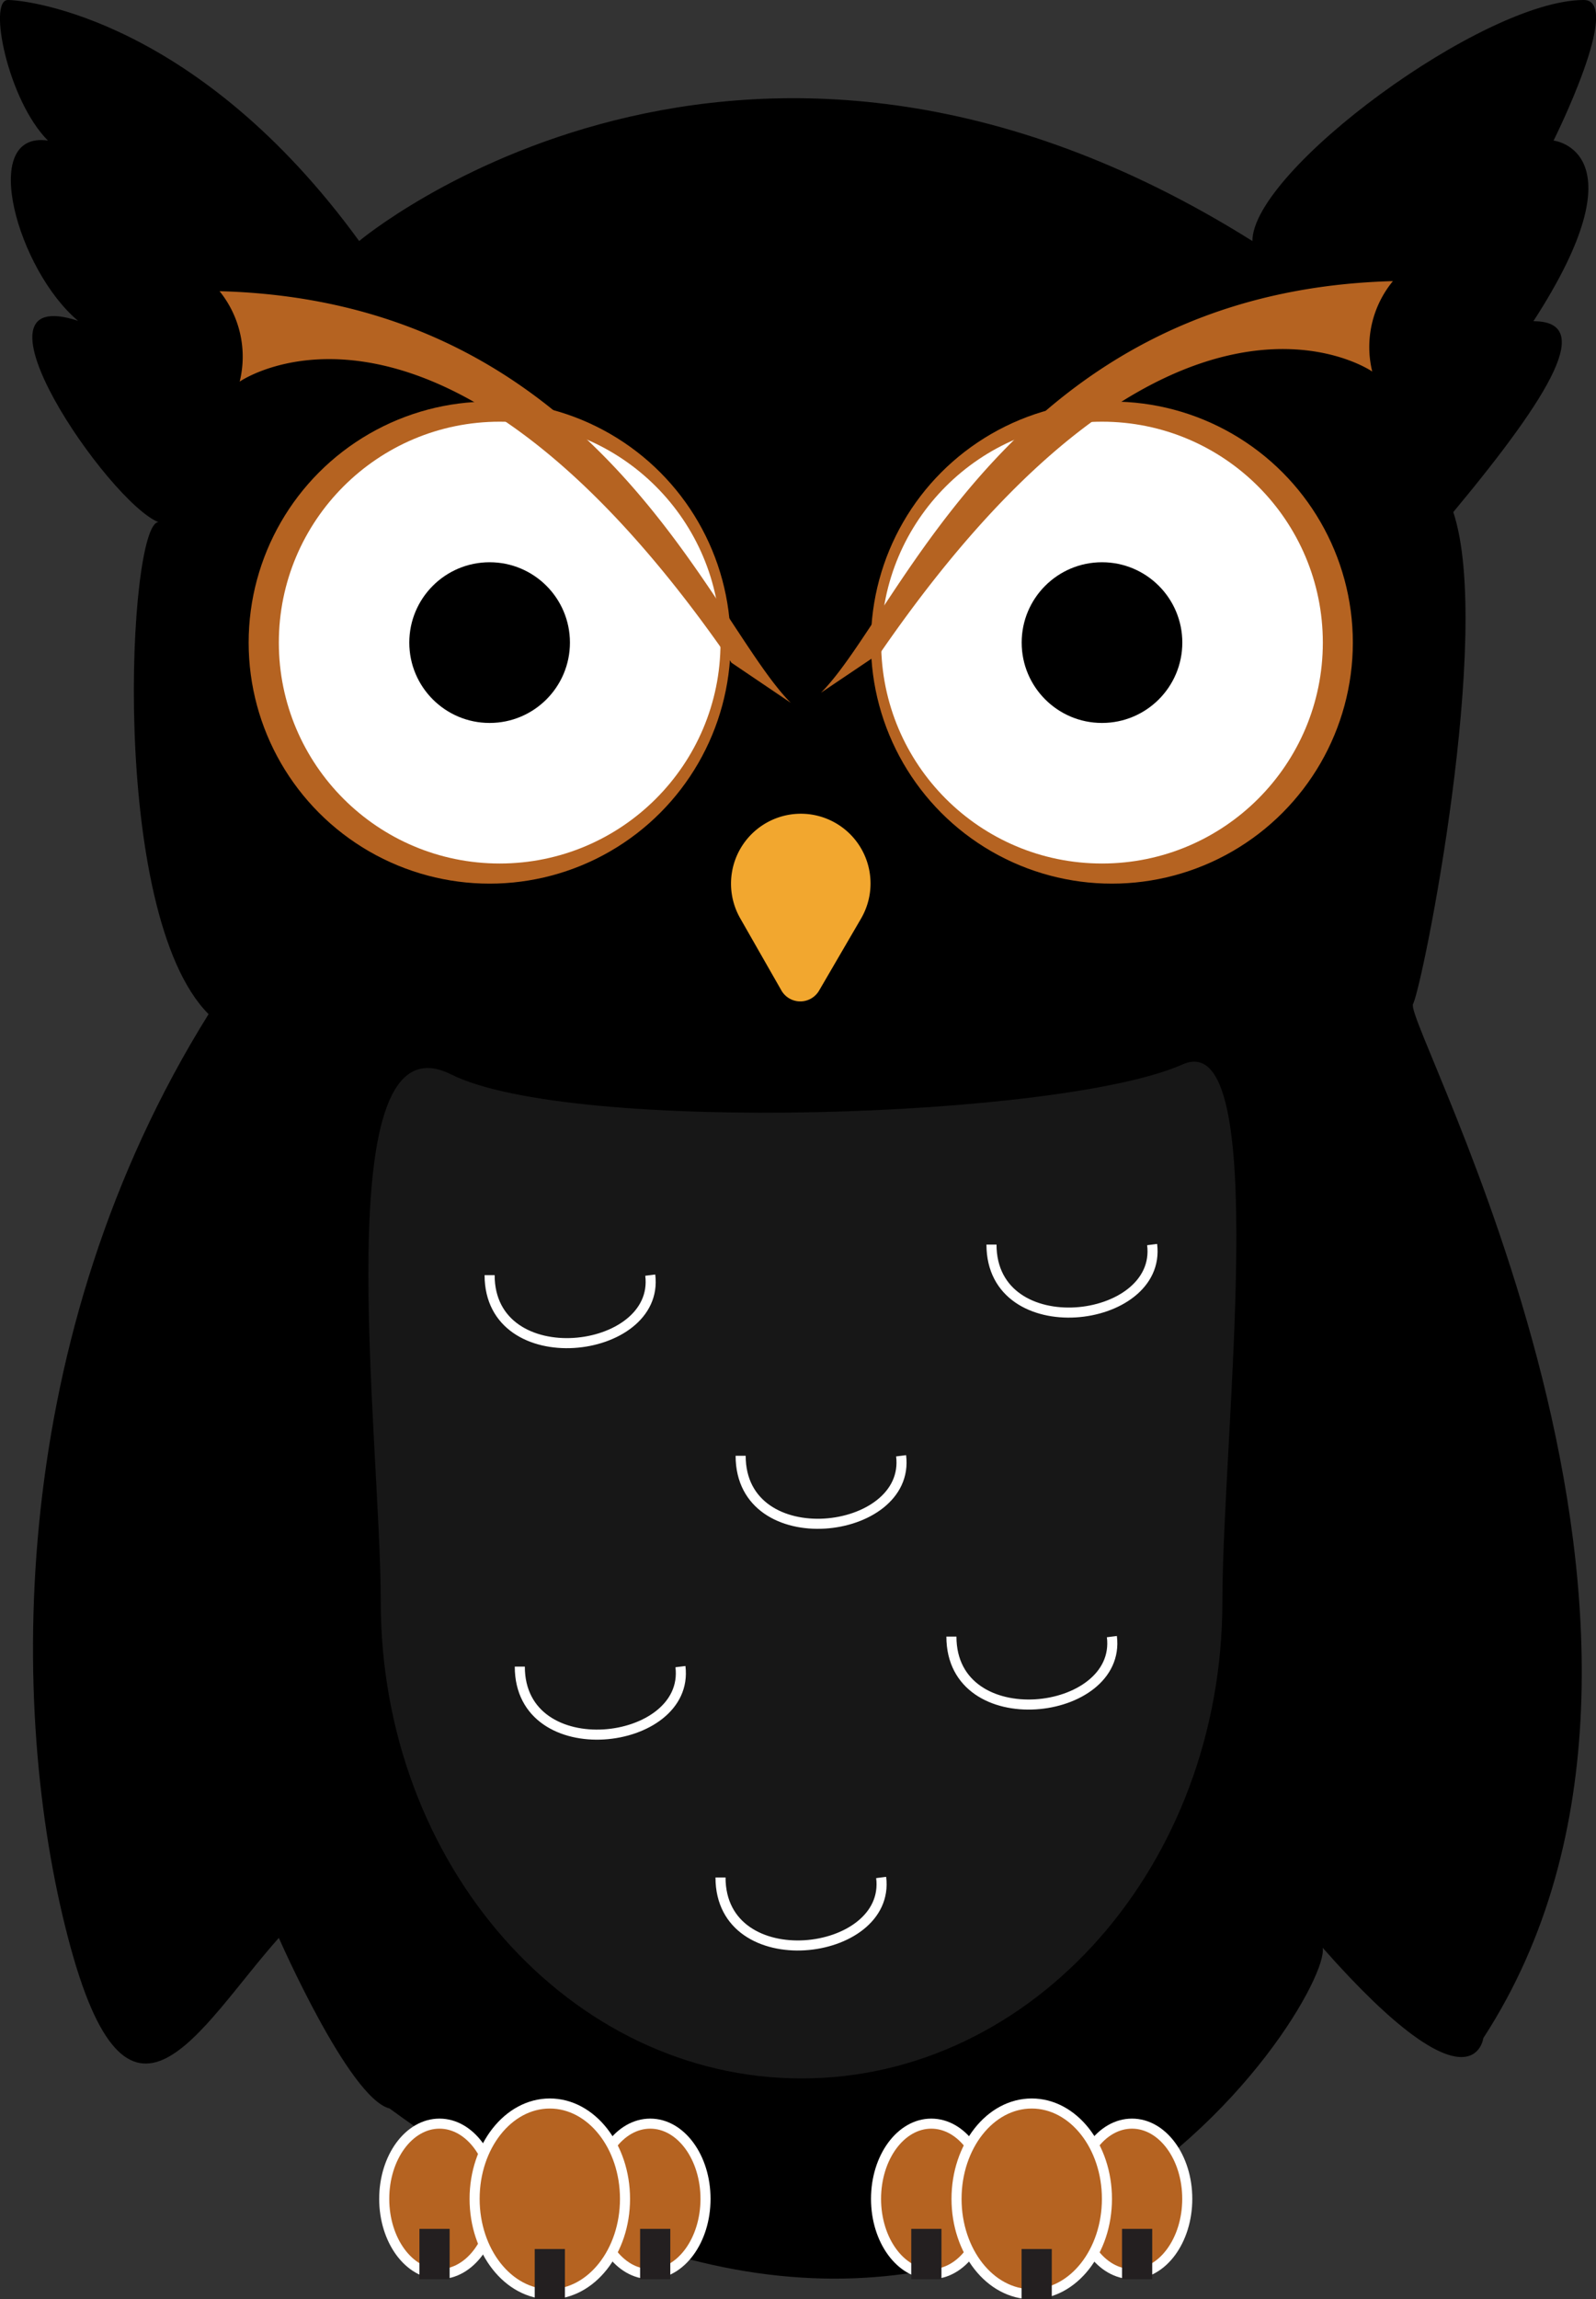 <svg xmlns="http://www.w3.org/2000/svg" viewBox="0 0 87.23 125.62"><rect x="0" y="0" width="87.23" height="125.62" fill="#333333" stroke="none"/><defs><style>.cls-1,.cls-2{fill:#b56321;}.cls-1,.cls-7{stroke:#fff;stroke-width:0.55px;}.cls-1,.cls-4,.cls-7{stroke-miterlimit:10;}.cls-3{fill:#fff;}.cls-4,.cls-7{fill:none;}.cls-4{stroke:#231f20;stroke-width:1.65px;}.cls-5{fill:#f2a72f;}.cls-6{fill:#171717;}</style></defs><title>Asset 5</title><g id="Layer_2" data-name="Layer 2"><g id="Owl"><path d="M15.24,105.88c-4.39,4.93-8.23,12.61-11.52,0S.43,73,11.4,55.41C5.92,49.92,7,28.53,8.66,28.53c-2.74-1.1-11-13.17-4.39-11C1,14.81-1.22,7.13,2.62,7.68.43,5.49-.67,0,.43,0s10.42,1.1,19.2,13.17c0,0,20.85-17.56,48.82,0C68.45,9.33,81.07,0,86.56,0c2.19,0-1.65,7.68-1.65,7.68s4.94.55-1.1,9.87c3.3,0,1.1,3.84-4.38,10.43,2.19,6.58-1.65,25.78-2.2,26.88s18.1,34.56,3.84,56.5c0,0-.55,4.39-8.78-4.94.55,2.75-18.1,32.92-51,8.78C19.08,114.65,15.24,105.88,15.24,105.88Z"/><ellipse class="cls-1" cx="24.02" cy="120.14" rx="3.02" ry="4.11"/><ellipse class="cls-1" cx="35.54" cy="120.14" rx="3.02" ry="4.11"/><ellipse class="cls-1" cx="50.9" cy="120.14" rx="3.02" ry="4.11"/><ellipse class="cls-1" cx="61.87" cy="120.14" rx="3.02" ry="4.11"/><ellipse class="cls-1" cx="30.05" cy="120.14" rx="4.11" ry="5.21"/><ellipse class="cls-1" cx="56.39" cy="120.14" rx="4.11" ry="5.21"/><circle class="cls-2" cx="26.76" cy="35.11" r="13.17"/><circle class="cls-2" cx="60.77" cy="35.11" r="13.17"/><circle class="cls-3" cx="27.31" cy="35.11" r="12.07"/><circle class="cls-3" cx="60.23" cy="35.11" r="12.07"/><circle cx="26.76" cy="35.11" r="4.39"/><circle cx="60.23" cy="35.11" r="4.39"/><line class="cls-4" x1="30.05" y1="125.62" x2="30.05" y2="122.88"/><line class="cls-4" x1="35.81" y1="124.53" x2="35.81" y2="121.78"/><line class="cls-4" x1="23.75" y1="124.53" x2="23.75" y2="121.78"/><line class="cls-4" x1="56.66" y1="125.62" x2="56.66" y2="122.88"/><line class="cls-4" x1="62.15" y1="124.53" x2="62.15" y2="121.78"/><line class="cls-4" x1="50.63" y1="124.53" x2="50.63" y2="121.78"/><path class="cls-5" d="M43.79,44.46h0a3.81,3.81,0,0,1,3.27,5.73l-2.29,3.93a1.19,1.19,0,0,1-2.06,0l-2.25-3.94A3.82,3.82,0,0,1,43.79,44.46Z"/><path class="cls-6" d="M66.81,87.5c0,14.39-10.32,26.06-23,26.06s-23-11.67-23-26.06c0-9-3.06-32.25,3.84-28.8,6.58,3.29,33.41,2.4,40-.55C69.55,56,66.81,78.5,66.81,87.5Z"/><path class="cls-2" d="M44.87,37.85c4.38-4.39,10.42-21.94,31.26-22.49A5.66,5.66,0,0,0,75,20.3s-11-7.68-26.88,15.36Z"/><path class="cls-2" d="M43.22,38.4C38.83,34,32.8,16.46,12,15.91a5.69,5.69,0,0,1,1.1,4.94s11-7.68,26.88,15.36Z"/><path class="cls-7" d="M26.76,69.67c0,5.49,9.33,4.39,8.78,0"/><path class="cls-7" d="M54.19,68c0,5.49,9.33,4.39,8.78,0"/><path class="cls-7" d="M40.48,79.54c0,5.49,9.32,4.39,8.77,0"/><path class="cls-7" d="M52,89.42c0,5.48,9.32,4.39,8.77,0"/><path class="cls-7" d="M39.38,102.58c0,5.49,9.33,4.39,8.78,0"/><path class="cls-7" d="M28.41,91.06c0,5.49,9.32,4.39,8.78,0"/></g></g></svg>